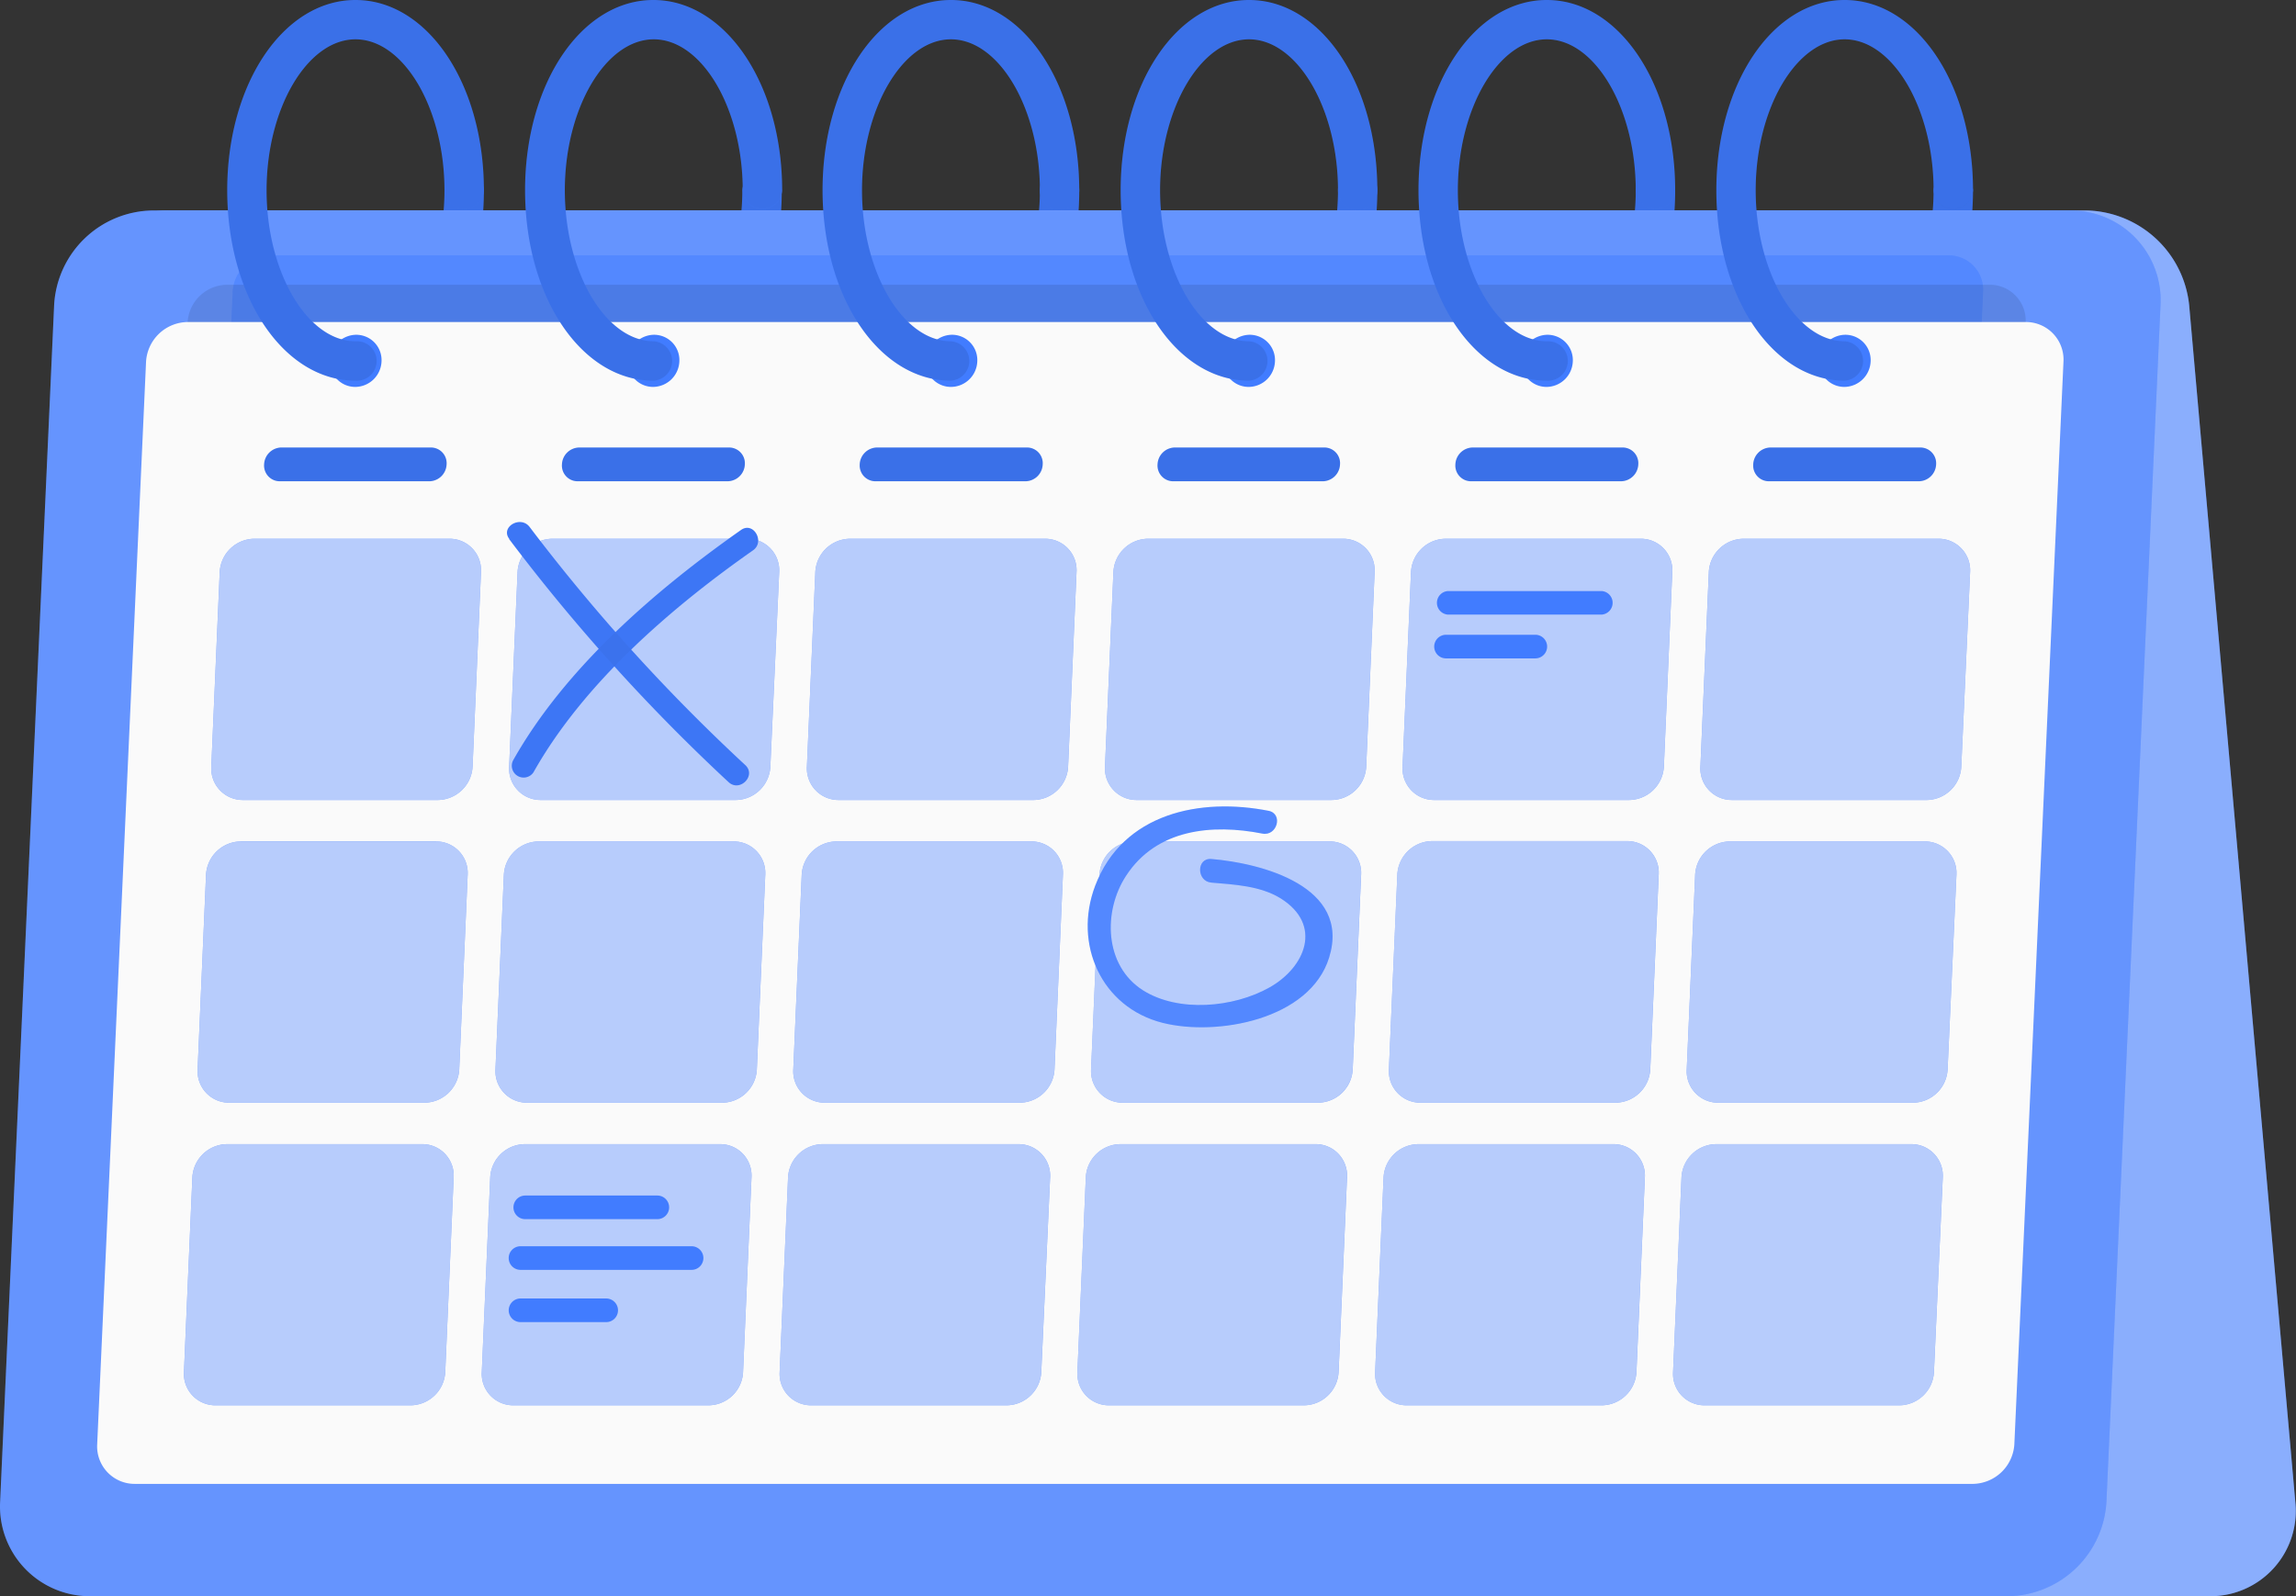 <svg width="361" height="251" fill="none" xmlns="http://www.w3.org/2000/svg"><rect width="100%" height="100%" fill="#333333" stroke="none"/><path d="M55.899 59.86a3.105 3.105 0 0 1 0-6.197c7.59 0 13.986-10.868 13.986-23.74a3.105 3.105 0 0 1 6.197 0c0 16.787-8.838 29.937-20.183 29.937ZM102.729 59.86a3.104 3.104 0 0 1-2.063-5.22 3.104 3.104 0 0 1 2.063-.977c7.591 0 13.987-10.868 13.987-23.74a3.104 3.104 0 0 1 6.197 0c.066 16.787-8.865 29.937-20.184 29.937ZM149.518 59.86a3.106 3.106 0 0 1 0-6.197c7.577 0 13.986-10.868 13.986-23.74a3.092 3.092 0 0 1 6.184 0c.04 16.787-8.811 29.937-20.17 29.937ZM196.385 59.86a3.105 3.105 0 1 1 0-6.197c7.577 0 13.987-10.868 13.987-23.74a3.095 3.095 0 0 1 3.092-3.092 3.091 3.091 0 0 1 3.092 3.092c0 16.787-8.865 29.937-20.171 29.937ZM243.203 59.86a3.106 3.106 0 0 1 0-6.197c7.591 0 13.987-10.868 13.987-23.74a3.104 3.104 0 0 1 6.197 0c0 16.787-8.865 29.937-20.184 29.937ZM290.031 59.86a3.104 3.104 0 0 1-2.063-5.22 3.104 3.104 0 0 1 2.063-.977c7.577 0 13.986-10.868 13.986-23.74a3.11 3.11 0 0 1 3.099-2.902 3.108 3.108 0 0 1 3.098 2.903c0 16.786-8.864 29.936-20.183 29.936Z" fill="#407BFF"/><g opacity=".3" fill="#000"><path opacity=".3" d="M55.899 59.86a3.105 3.105 0 0 1 0-6.198c7.59 0 13.986-10.868 13.986-23.74a3.105 3.105 0 0 1 6.197 0c0 16.787-8.837 29.937-20.183 29.937ZM102.728 59.86a3.106 3.106 0 0 1 0-6.197c7.591 0 13.987-10.868 13.987-23.74a3.103 3.103 0 0 1 6.197 0c.066 16.786-8.864 29.936-20.184 29.936ZM149.517 59.86a3.104 3.104 0 0 1-2.063-5.221 3.104 3.104 0 0 1 2.063-.976c7.577 0 13.986-10.868 13.986-23.74a3.091 3.091 0 0 1 6.184 0c.04 16.786-8.811 29.937-20.17 29.937ZM196.385 59.86a3.105 3.105 0 1 1 0-6.197c7.577 0 13.986-10.868 13.986-23.74a3.091 3.091 0 0 1 6.184 0c0 16.786-8.864 29.937-20.17 29.937ZM243.204 59.86a3.106 3.106 0 0 1 0-6.197c7.59 0 13.986-10.868 13.986-23.74a3.103 3.103 0 0 1 6.197 0c0 16.786-8.864 29.936-20.183 29.936ZM290.031 59.86a3.104 3.104 0 0 1-2.063-5.222 3.103 3.103 0 0 1 2.063-.975c7.577 0 13.987-10.868 13.987-23.74a3.104 3.104 0 0 1 6.197 0c0 16.786-8.865 29.936-20.184 29.936Z"/></g><path d="M26.558 33.095h301.464a16.599 16.599 0 0 1 16.176 14.849l16.693 188.206a13.418 13.418 0 0 1-13.535 14.849H45.879a16.629 16.629 0 0 1-16.176-14.849L13.023 47.944a13.403 13.403 0 0 1 13.535-14.85Z" fill="#407BFF"/><path opacity=".4" d="M26.558 33.095h301.464a16.599 16.599 0 0 1 16.176 14.849l16.693 188.206a13.418 13.418 0 0 1-13.535 14.849H45.879a16.629 16.629 0 0 1-16.176-14.849L13.023 47.944a13.403 13.403 0 0 1 13.535-14.85Z" fill="#FAFAFA"/><path d="M325.515 33.095H24.038A15.738 15.738 0 0 0 8.512 47.944L.02 236.15a14.108 14.108 0 0 0 14.145 14.849H315.67a15.738 15.738 0 0 0 15.525-14.849L339.7 47.944a14.11 14.11 0 0 0-3.891-10.483 14.116 14.116 0 0 0-10.294-4.366Z" fill="#407BFF"/><path opacity=".2" d="M325.515 33.095H24.038A15.738 15.738 0 0 0 8.512 47.944L.02 236.15a14.108 14.108 0 0 0 14.145 14.849H315.67a15.738 15.738 0 0 0 15.525-14.849L339.7 47.944a14.11 14.11 0 0 0-3.891-10.483 14.116 14.116 0 0 0-10.294-4.366Z" fill="#FAFAFA"/><path d="m29.57 201.263 7.02-155.43a6.01 6.01 0 0 1 5.945-5.679h263.844a5.4 5.4 0 0 1 5.427 5.68l-7.033 155.429a6.01 6.01 0 0 1-5.945 5.68H34.998a5.414 5.414 0 0 1-3.939-1.67 5.408 5.408 0 0 1-1.489-4.01Z" fill="#407BFF"/><path opacity=".1" d="m29.57 201.263 7.02-155.43a6.01 6.01 0 0 1 5.945-5.679h263.844a5.4 5.4 0 0 1 5.427 5.68l-7.033 155.429a6.01 6.01 0 0 1-5.945 5.68H34.998a5.414 5.414 0 0 1-3.939-1.67 5.408 5.408 0 0 1-1.489-4.01Z" fill="#FAFAFA"/><path opacity=".1" d="m22.128 213.949 7.365-163.218a6.29 6.29 0 0 1 6.237-5.959h277.074a5.65 5.65 0 0 1 5.692 5.959l-7.378 163.218a6.301 6.301 0 0 1-6.223 5.972h-277.1a5.645 5.645 0 0 1-5.334-3.705 5.64 5.64 0 0 1-.333-2.267Z" fill="#000"/><path d="m15.28 227.113 7.684-170.252a6.635 6.635 0 0 1 6.502-6.223h289.03a5.907 5.907 0 0 1 5.945 6.223l-7.724 170.252a6.633 6.633 0 0 1-6.502 6.224H21.225a5.892 5.892 0 0 1-5.945-6.224Z" fill="#FAFAFA"/><path d="M289.991 60.842a3.977 3.977 0 0 1-3.749-2.623 4 4 0 0 1-.232-1.597 4.183 4.183 0 0 1 4.127-3.98 3.98 3.98 0 0 1 3.981 4.22 4.177 4.177 0 0 1-4.127 3.98ZM243.163 60.842a3.977 3.977 0 0 1-3.749-2.623 4 4 0 0 1-.232-1.597 4.183 4.183 0 0 1 4.127-3.98 3.98 3.98 0 0 1 3.981 4.22 4.167 4.167 0 0 1-4.127 3.98ZM196.334 60.842a3.978 3.978 0 0 1-3.981-4.22 4.192 4.192 0 0 1 4.127-3.98 3.979 3.979 0 0 1 3.749 2.622c.186.511.264 1.055.232 1.597a4.168 4.168 0 0 1-4.127 3.981ZM149.516 60.842a3.985 3.985 0 0 1-2.903-1.249 3.974 3.974 0 0 1-1.078-2.97 4.209 4.209 0 0 1 4.14-3.982 3.98 3.98 0 0 1 3.981 4.22 4.166 4.166 0 0 1-4.14 3.981ZM102.688 60.842a3.977 3.977 0 0 1-3.749-2.623 3.981 3.981 0 0 1-.232-1.597 4.18 4.18 0 0 1 4.127-3.98 3.98 3.98 0 0 1 3.981 4.22 4.177 4.177 0 0 1-4.127 3.98ZM55.859 60.842a3.98 3.98 0 0 1-3.981-4.22 4.18 4.18 0 0 1 4.127-3.98 3.98 3.98 0 0 1 3.98 4.22 4.166 4.166 0 0 1-4.126 3.98Z" fill="#407BFF"/><g opacity=".1" fill="#FAFAFA"><path opacity=".1" d="M289.991 60.842a3.985 3.985 0 0 1-2.903-1.249 3.974 3.974 0 0 1-1.078-2.97 4.182 4.182 0 0 1 4.127-3.982 3.983 3.983 0 0 1 3.981 4.22 4.181 4.181 0 0 1-4.127 3.981ZM243.16 60.842a3.977 3.977 0 0 1-3.749-2.623 3.98 3.98 0 0 1-.231-1.597 4.177 4.177 0 0 1 4.126-3.98 3.98 3.98 0 0 1 3.981 4.22 4.167 4.167 0 0 1-4.127 3.98ZM196.333 60.842a3.978 3.978 0 0 1-3.981-4.22 4.192 4.192 0 0 1 4.127-3.98 3.987 3.987 0 0 1 2.903 1.248 3.974 3.974 0 0 1 1.078 2.971 4.168 4.168 0 0 1-4.127 3.981ZM149.516 60.842a3.978 3.978 0 0 1-3.981-4.22 4.204 4.204 0 0 1 4.14-3.98 3.98 3.98 0 0 1 3.981 4.22 4.169 4.169 0 0 1-4.14 3.98ZM102.688 60.842a3.977 3.977 0 0 1-3.749-2.623 3.981 3.981 0 0 1-.232-1.597 4.18 4.18 0 0 1 4.127-3.98 3.98 3.98 0 0 1 3.981 4.22 4.177 4.177 0 0 1-4.127 3.98ZM55.859 60.843a3.98 3.98 0 0 1-3.981-4.22 4.18 4.18 0 0 1 4.127-3.981 3.98 3.98 0 0 1 3.98 4.22 4.166 4.166 0 0 1-4.126 3.98Z"/></g><path d="M67.562 75.678H44.01a2.468 2.468 0 0 1-2.482-2.654 2.76 2.76 0 0 1 2.654-2.654h23.554a2.468 2.468 0 0 1 2.481 2.654 2.76 2.76 0 0 1-2.654 2.654ZM114.392 75.678H90.838a2.467 2.467 0 0 1-2.482-2.654 2.76 2.76 0 0 1 2.72-2.654h23.541a2.485 2.485 0 0 1 2.357 1.648c.115.322.162.665.138 1.006a2.758 2.758 0 0 1-2.72 2.654ZM161.222 75.678h-23.554a2.478 2.478 0 0 1-2.357-1.648 2.475 2.475 0 0 1-.138-1.006 2.76 2.76 0 0 1 2.721-2.654h23.567a2.464 2.464 0 0 1 2.348 1.649c.114.322.159.664.133 1.005a2.747 2.747 0 0 1-2.72 2.654ZM208.037 75.678h-23.554a2.464 2.464 0 0 1-2.348-1.65 2.452 2.452 0 0 1-.133-1.004 2.759 2.759 0 0 1 2.654-2.654h23.554a2.464 2.464 0 0 1 2.348 1.649c.114.322.159.664.133 1.005a2.759 2.759 0 0 1-2.654 2.654ZM254.867 75.678h-23.554a2.468 2.468 0 0 1-2.482-2.654 2.765 2.765 0 0 1 2.721-2.654h23.554a2.464 2.464 0 0 1 2.348 1.649c.114.322.159.664.133 1.005a2.76 2.76 0 0 1-2.72 2.654ZM301.695 75.678h-23.554a2.468 2.468 0 0 1-2.482-2.654 2.76 2.76 0 0 1 2.721-2.654h23.54a2.485 2.485 0 0 1 2.357 1.648c.115.322.162.665.138 1.006a2.758 2.758 0 0 1-2.72 2.654Z" fill="#407BFF"/><g opacity=".3" fill="#000"><path opacity=".3" d="M67.562 75.678H44.01a2.468 2.468 0 0 1-2.482-2.654 2.76 2.76 0 0 1 2.654-2.654h23.554a2.468 2.468 0 0 1 2.481 2.654 2.76 2.76 0 0 1-2.654 2.654ZM114.392 75.678H90.838a2.467 2.467 0 0 1-2.481-2.654 2.76 2.76 0 0 1 2.72-2.654h23.541a2.477 2.477 0 0 1 2.356 1.648c.115.322.162.665.139 1.006a2.765 2.765 0 0 1-2.721 2.654ZM161.221 75.678h-23.554a2.482 2.482 0 0 1-2.494-2.654 2.76 2.76 0 0 1 2.72-2.654h23.567a2.468 2.468 0 0 1 2.482 2.654 2.747 2.747 0 0 1-2.721 2.654ZM208.037 75.678h-23.554a2.472 2.472 0 0 1-2.349-1.65 2.468 2.468 0 0 1-.132-1.004 2.759 2.759 0 0 1 2.654-2.654h23.554a2.467 2.467 0 0 1 2.481 2.654 2.759 2.759 0 0 1-2.654 2.654ZM254.865 75.678h-23.554a2.468 2.468 0 0 1-2.482-2.654 2.76 2.76 0 0 1 2.721-2.654h23.554a2.467 2.467 0 0 1 2.481 2.654 2.758 2.758 0 0 1-2.72 2.654ZM301.695 75.678h-23.554a2.464 2.464 0 0 1-2.348-1.65 2.452 2.452 0 0 1-.133-1.004 2.76 2.76 0 0 1 2.72-2.654h23.541a2.477 2.477 0 0 1 2.356 1.648c.115.322.162.665.139 1.006a2.765 2.765 0 0 1-2.721 2.654Z"/></g><path d="M68.863 125.798h-30.68a4.954 4.954 0 0 1-4.66-3.227 4.95 4.95 0 0 1-.303-1.975l1.327-30.68a5.52 5.52 0 0 1 5.44-5.202h30.68a4.949 4.949 0 0 1 4.963 5.202l-1.327 30.68a5.532 5.532 0 0 1-5.44 5.202ZM115.693 125.798h-30.68a4.945 4.945 0 0 1-3.605-1.529 4.93 4.93 0 0 1-1.358-3.673l1.327-30.68a5.52 5.52 0 0 1 5.441-5.202h30.72a4.964 4.964 0 0 1 4.976 5.202l-1.394 30.68a5.505 5.505 0 0 1-5.427 5.202ZM162.51 125.798h-30.667a4.965 4.965 0 0 1-4.976-5.202l1.327-30.68a5.516 5.516 0 0 1 5.44-5.201h30.667a4.939 4.939 0 0 1 4.664 3.224c.233.632.335 1.305.299 1.977l-1.327 30.68a5.524 5.524 0 0 1-1.691 3.668 5.525 5.525 0 0 1-3.736 1.534ZM209.339 125.798h-30.627a4.953 4.953 0 0 1-4.976-5.202l1.327-30.68a5.508 5.508 0 0 1 5.427-5.202h30.68a4.95 4.95 0 0 1 4.963 5.202l-1.327 30.68a5.518 5.518 0 0 1-5.467 5.202ZM256.167 125.798h-30.679a4.956 4.956 0 0 1-4.66-3.227 4.942 4.942 0 0 1-.303-1.975l1.327-30.68a5.516 5.516 0 0 1 5.44-5.201h30.667a4.945 4.945 0 0 1 4.672 3.223c.235.632.338 1.305.304 1.978l-1.327 30.68a5.53 5.53 0 0 1-1.7 3.668 5.53 5.53 0 0 1-3.741 1.534ZM302.983 125.798h-30.667a4.948 4.948 0 0 1-3.605-1.529 4.937 4.937 0 0 1-1.358-3.673l1.327-30.68a5.522 5.522 0 0 1 5.441-5.202h30.666a4.957 4.957 0 0 1 3.605 1.533 4.947 4.947 0 0 1 1.371 3.67l-1.393 30.679a5.509 5.509 0 0 1-5.387 5.202Z" fill="#407BFF"/><g opacity=".8" fill="#FAFAFA"><path opacity=".8" d="M68.863 125.799h-30.68a4.954 4.954 0 0 1-4.66-3.227 4.95 4.95 0 0 1-.303-1.975l1.327-30.68a5.52 5.52 0 0 1 5.44-5.202h30.68a4.95 4.95 0 0 1 4.963 5.202l-1.327 30.68a5.532 5.532 0 0 1-5.44 5.202ZM115.692 125.798h-30.68a4.945 4.945 0 0 1-3.605-1.529 4.932 4.932 0 0 1-1.358-3.673l1.327-30.68a5.52 5.52 0 0 1 5.441-5.202h30.72a4.964 4.964 0 0 1 4.976 5.202l-1.394 30.68a5.505 5.505 0 0 1-5.427 5.202ZM162.508 125.798h-30.667a4.965 4.965 0 0 1-4.976-5.202l1.327-30.68a5.516 5.516 0 0 1 5.44-5.201h30.667a4.939 4.939 0 0 1 4.664 3.224c.233.632.335 1.305.299 1.977l-1.327 30.68a5.524 5.524 0 0 1-1.691 3.668 5.525 5.525 0 0 1-3.736 1.534ZM209.337 125.798H178.71a4.953 4.953 0 0 1-4.976-5.202l1.327-30.68a5.508 5.508 0 0 1 5.428-5.202h30.679a4.95 4.95 0 0 1 4.963 5.202l-1.327 30.68a5.52 5.52 0 0 1-5.467 5.202ZM256.165 125.798h-30.679a4.956 4.956 0 0 1-4.66-3.227 4.96 4.96 0 0 1-.303-1.975l1.327-30.68a5.516 5.516 0 0 1 5.44-5.201h30.667a4.945 4.945 0 0 1 4.672 3.223c.235.632.338 1.305.304 1.978l-1.327 30.68a5.535 5.535 0 0 1-5.441 5.202ZM302.983 125.798h-30.666a4.945 4.945 0 0 1-3.605-1.529 4.922 4.922 0 0 1-1.358-3.673l1.327-30.68a5.516 5.516 0 0 1 5.44-5.202h30.667a4.964 4.964 0 0 1 4.976 5.202l-1.393 30.68a5.51 5.51 0 0 1-5.388 5.202Z"/></g><path d="M66.713 173.397h-30.68a4.955 4.955 0 0 1-4.66-3.227 4.95 4.95 0 0 1-.303-1.975l1.327-30.68a5.532 5.532 0 0 1 5.44-5.202H68.57a4.955 4.955 0 0 1 4.66 3.227 4.95 4.95 0 0 1 .303 1.975l-1.327 30.68a5.533 5.533 0 0 1-5.493 5.202ZM113.542 173.397h-30.68a4.955 4.955 0 0 1-4.66-3.227 4.95 4.95 0 0 1-.302-1.975l1.326-30.68a5.523 5.523 0 0 1 5.441-5.202h30.667a4.973 4.973 0 0 1 3.634 1.546 4.96 4.96 0 0 1 1.355 3.709l-1.327 30.627a5.51 5.51 0 0 1-5.454 5.202ZM160.357 173.397h-30.666a4.945 4.945 0 0 1-3.606-1.529 4.935 4.935 0 0 1-1.357-3.673l1.327-30.68a5.519 5.519 0 0 1 5.44-5.202h30.667a4.948 4.948 0 0 1 3.605 1.529 4.947 4.947 0 0 1 1.358 3.673l-1.327 30.68a5.524 5.524 0 0 1-5.441 5.202ZM207.189 173.397h-30.667a4.965 4.965 0 0 1-4.976-5.202l1.327-30.68a5.51 5.51 0 0 1 5.427-5.202h30.68a4.947 4.947 0 0 1 4.737 3.248c.235.642.335 1.325.292 2.007l-1.327 30.68a5.52 5.52 0 0 1-5.493 5.149ZM254.017 173.396h-30.68a4.937 4.937 0 0 1-3.6-1.532 4.943 4.943 0 0 1-1.362-3.669l1.327-30.68a5.531 5.531 0 0 1 5.453-5.255h30.68a4.95 4.95 0 0 1 4.963 5.202l-1.327 30.68a5.534 5.534 0 0 1-5.454 5.254ZM300.793 173.397h-30.627a4.945 4.945 0 0 1-3.605-1.529 4.922 4.922 0 0 1-1.358-3.673l1.327-30.68a5.521 5.521 0 0 1 5.441-5.202h30.666a4.958 4.958 0 0 1 3.605 1.533 4.95 4.95 0 0 1 1.371 3.669l-1.393 30.68a5.51 5.51 0 0 1-5.427 5.202Z" fill="#407BFF"/><g opacity=".8" fill="#FAFAFA"><path opacity=".8" d="M66.713 173.397h-30.68a4.954 4.954 0 0 1-3.601-1.533 4.949 4.949 0 0 1-1.362-3.669l1.327-30.68a5.534 5.534 0 0 1 5.44-5.201H68.57a4.936 4.936 0 0 1 3.601 1.533 4.94 4.94 0 0 1 1.362 3.668l-1.327 30.68a5.533 5.533 0 0 1-5.493 5.202ZM113.541 173.396h-30.68a4.953 4.953 0 0 1-3.6-1.533 4.95 4.95 0 0 1-1.362-3.669l1.326-30.679a5.519 5.519 0 0 1 5.441-5.202h30.667a4.956 4.956 0 0 1 3.634 1.545 4.96 4.96 0 0 1 1.355 3.71l-1.327 30.626a5.5 5.5 0 0 1-1.698 3.68 5.502 5.502 0 0 1-3.756 1.522ZM160.356 173.396H129.69a4.926 4.926 0 0 1-3.605-1.528 4.936 4.936 0 0 1-1.358-3.674l1.327-30.679a5.52 5.52 0 0 1 5.44-5.202h30.667a4.93 4.93 0 0 1 4.664 3.225c.233.631.335 1.304.299 1.977l-1.327 30.679a5.524 5.524 0 0 1-5.441 5.202ZM207.185 173.396h-30.666a4.965 4.965 0 0 1-4.669-3.226 4.983 4.983 0 0 1-.308-1.976l1.327-30.679a5.51 5.51 0 0 1 5.428-5.202h30.68a4.95 4.95 0 0 1 5.029 5.255l-1.327 30.679a5.524 5.524 0 0 1-5.494 5.149ZM254.013 173.396h-30.679a4.938 4.938 0 0 1-3.601-1.532 4.943 4.943 0 0 1-1.362-3.669l1.327-30.68a5.531 5.531 0 0 1 5.454-5.255h30.679a4.955 4.955 0 0 1 3.601 1.533 4.938 4.938 0 0 1 1.362 3.669l-1.327 30.68a5.529 5.529 0 0 1-5.454 5.254ZM300.792 173.397h-30.627a4.945 4.945 0 0 1-3.605-1.529 4.932 4.932 0 0 1-1.358-3.673l1.327-30.68a5.52 5.52 0 0 1 5.441-5.202h30.666a4.958 4.958 0 0 1 3.605 1.532 4.949 4.949 0 0 1 1.371 3.67l-1.393 30.68a5.51 5.51 0 0 1-5.427 5.202Z"/></g><path d="M64.59 220.982H33.883a4.945 4.945 0 0 1-3.605-1.529 4.932 4.932 0 0 1-1.357-3.673l1.326-30.667a5.518 5.518 0 0 1 5.441-5.201h30.68a4.927 4.927 0 0 1 3.605 1.528 4.945 4.945 0 0 1 1.358 3.673l-1.327 30.667a5.51 5.51 0 0 1-5.414 5.202ZM111.393 220.982h-30.68a4.945 4.945 0 0 1-3.605-1.529 4.93 4.93 0 0 1-1.358-3.673l1.327-30.666a5.508 5.508 0 0 1 5.44-5.202h30.667a4.928 4.928 0 0 1 4.676 3.222c.234.632.336 1.306.3 1.98l-1.327 30.666a5.49 5.49 0 0 1-5.44 5.202ZM158.21 220.982h-30.667a4.943 4.943 0 0 1-4.664-3.225 4.949 4.949 0 0 1-.299-1.977l1.327-30.667a5.511 5.511 0 0 1 5.441-5.201h30.786a4.956 4.956 0 0 1 4.672 3.224c.235.631.339 1.304.304 1.977l-1.393 30.667a5.507 5.507 0 0 1-5.507 5.202ZM205.039 220.982h-30.666a4.958 4.958 0 0 1-3.61-1.528 4.945 4.945 0 0 1-1.366-3.674l1.327-30.667a5.492 5.492 0 0 1 5.427-5.201h30.68a4.925 4.925 0 0 1 3.605 1.528 4.95 4.95 0 0 1 1.358 3.673l-1.327 30.667a5.507 5.507 0 0 1-5.428 5.202ZM251.868 220.982h-30.693a4.948 4.948 0 0 1-3.605-1.529 4.937 4.937 0 0 1-1.358-3.673l1.327-30.667a5.523 5.523 0 0 1 5.441-5.201h30.68a4.925 4.925 0 0 1 3.605 1.528 4.95 4.95 0 0 1 1.358 3.673l-1.327 30.667a5.525 5.525 0 0 1-5.428 5.202ZM298.697 220.982h-30.68a4.943 4.943 0 0 1-3.605-1.529 4.92 4.92 0 0 1-1.058-1.696 4.914 4.914 0 0 1-.299-1.977l1.326-30.667a5.511 5.511 0 0 1 5.441-5.201h30.667a4.935 4.935 0 0 1 3.609 1.528 4.948 4.948 0 0 1 1.367 3.673l-1.393 30.667a5.499 5.499 0 0 1-5.375 5.202Z" fill="#407BFF"/><g opacity=".8" fill="#FAFAFA"><path opacity=".8" d="M64.59 220.982H33.883a4.945 4.945 0 0 1-3.605-1.529 4.932 4.932 0 0 1-1.357-3.673l1.326-30.667a5.518 5.518 0 0 1 5.441-5.201h30.68a4.927 4.927 0 0 1 3.605 1.528 4.945 4.945 0 0 1 1.358 3.673l-1.327 30.667a5.51 5.51 0 0 1-5.414 5.202ZM111.392 220.982h-30.68a4.93 4.93 0 0 1-4.664-3.225 4.938 4.938 0 0 1-.299-1.977l1.327-30.666a5.508 5.508 0 0 1 5.44-5.202h30.667a4.925 4.925 0 0 1 3.614 1.524 4.932 4.932 0 0 1 1.363 3.678l-1.327 30.666a5.495 5.495 0 0 1-5.441 5.202ZM158.206 220.982H127.54a4.927 4.927 0 0 1-3.605-1.529 4.922 4.922 0 0 1-1.358-3.673l1.327-30.666a5.507 5.507 0 0 1 5.441-5.202h30.786a4.952 4.952 0 0 1 4.672 3.224c.235.631.338 1.304.304 1.978l-1.394 30.666a5.504 5.504 0 0 1-5.507 5.202ZM205.036 220.982h-30.667a4.95 4.95 0 0 1-4.976-5.202l1.327-30.666a5.494 5.494 0 0 1 5.427-5.202h30.68a4.944 4.944 0 0 1 3.606 1.529 4.935 4.935 0 0 1 1.357 3.673l-1.327 30.666a5.504 5.504 0 0 1-5.427 5.202ZM251.865 220.982h-30.693a4.927 4.927 0 0 1-3.606-1.529 4.935 4.935 0 0 1-1.357-3.673l1.327-30.666a5.52 5.52 0 0 1 5.44-5.202h30.68a4.919 4.919 0 0 1 3.605 1.529 4.922 4.922 0 0 1 1.358 3.673l-1.327 30.666a5.52 5.52 0 0 1-5.427 5.202ZM298.695 220.982h-30.68a4.93 4.93 0 0 1-3.605-1.529 4.937 4.937 0 0 1-1.358-3.673l1.327-30.666a5.507 5.507 0 0 1 5.441-5.202h30.666a4.957 4.957 0 0 1 3.61 1.528 4.945 4.945 0 0 1 1.366 3.674l-1.393 30.666a5.49 5.49 0 0 1-5.374 5.202Z"/></g><path d="M55.898 59.86c-11.306 0-20.17-13.15-20.17-29.937C35.728 13.137 44.592 0 55.898 0c11.306 0 20.184 13.15 20.184 29.923a3.105 3.105 0 0 1-6.197 0c0-12.858-6.397-23.74-13.987-23.74s-13.986 10.882-13.986 23.74c0 12.859 6.41 23.74 13.986 23.74a3.106 3.106 0 1 1 0 6.197ZM102.728 59.86c-11.306 0-20.17-13.15-20.17-29.937C82.558 13.137 91.422 0 102.728 0c11.306 0 20.249 13.15 20.249 29.923a3.104 3.104 0 0 1-6.197 0c0-12.858-6.396-23.74-13.986-23.74-7.59 0-13.986 10.882-13.986 23.74 0 12.859 6.409 23.74 13.986 23.74a3.104 3.104 0 0 1 2.063 5.221 3.103 3.103 0 0 1-2.063.976h-.066ZM149.517 59.86c-11.319 0-20.184-13.15-20.184-29.937C129.333 13.137 138.198 0 149.517 0s20.17 13.15 20.17 29.923a3.091 3.091 0 0 1-6.184 0c0-12.858-6.409-23.74-13.986-23.74-7.577 0-13.986 10.882-13.986 23.74 0 12.859 6.409 23.74 13.986 23.74a3.104 3.104 0 0 1 2.063 5.221 3.103 3.103 0 0 1-2.063.976ZM196.386 59.86c-11.32 0-20.184-13.15-20.184-29.937C176.202 13.137 185.066 0 196.386 0c11.319 0 20.17 13.15 20.17 29.923a3.091 3.091 0 0 1-6.184 0c0-12.858-6.409-23.74-13.986-23.74-7.577 0-13.987 10.882-13.987 23.74 0 12.859 6.396 23.74 13.987 23.74a3.106 3.106 0 0 1 0 6.197ZM243.203 59.86c-11.306 0-20.171-13.15-20.171-29.937C223.032 13.137 231.897 0 243.203 0c11.305 0 20.183 13.15 20.183 29.923a3.105 3.105 0 0 1-6.197 0c0-12.858-6.396-23.74-13.986-23.74-7.591 0-13.987 10.882-13.987 23.74 0 12.859 6.41 23.74 13.987 23.74a3.105 3.105 0 1 1 0 6.197ZM290.032 59.86c-11.306 0-20.17-13.15-20.17-29.937 0-16.786 8.864-29.923 20.17-29.923 11.306 0 20.184 13.15 20.184 29.923a3.11 3.11 0 0 1-3.099 2.903 3.108 3.108 0 0 1-3.098-2.903c0-12.858-6.41-23.74-13.987-23.74s-13.986 10.882-13.986 23.74c0 12.859 6.409 23.74 13.986 23.74a3.106 3.106 0 0 1 0 6.197Z" fill="#407BFF"/><g opacity=".3" fill="#000"><path opacity=".3" d="M55.898 59.86c-11.306 0-20.17-13.15-20.17-29.936C35.728 13.137 44.592 0 55.898 0c11.306 0 20.184 13.15 20.184 29.924a3.105 3.105 0 0 1-6.197 0c0-12.859-6.397-23.74-13.987-23.74s-13.986 10.881-13.986 23.74c0 12.858 6.41 23.74 13.986 23.74a3.106 3.106 0 1 1 0 6.197ZM102.728 59.86c-11.306 0-20.17-13.15-20.17-29.936C82.558 13.137 91.422 0 102.728 0c11.306 0 20.25 13.15 20.25 29.924a3.11 3.11 0 0 1-3.099 2.902 3.104 3.104 0 0 1-3.098-2.902c0-12.859-6.396-23.74-13.987-23.74-7.59 0-13.986 10.881-13.986 23.74 0 12.858 6.41 23.74 13.986 23.74a3.106 3.106 0 0 1 0 6.196h-.066ZM149.517 59.86c-11.319 0-20.183-13.15-20.183-29.936C129.334 13.137 138.198 0 149.517 0c11.319 0 20.17 13.15 20.17 29.924a3.095 3.095 0 0 1-3.092 3.092 3.092 3.092 0 0 1-3.091-3.092c0-12.859-6.41-23.74-13.987-23.74s-13.986 10.881-13.986 23.74c0 12.858 6.409 23.74 13.986 23.74a3.106 3.106 0 0 1 0 6.196ZM196.386 59.86c-11.319 0-20.184-13.15-20.184-29.936C176.202 13.137 185.067 0 196.386 0s20.17 13.15 20.17 29.924a3.092 3.092 0 0 1-6.184 0c0-12.859-6.409-23.74-13.986-23.74-7.577 0-13.987 10.881-13.987 23.74 0 12.858 6.396 23.74 13.987 23.74a3.103 3.103 0 0 1 2.063 5.22 3.104 3.104 0 0 1-2.063.976ZM243.2 59.86c-11.305 0-20.17-13.15-20.17-29.936C223.03 13.137 231.895 0 243.2 0c11.306 0 20.184 13.15 20.184 29.924a3.11 3.11 0 0 1-3.099 2.902 3.103 3.103 0 0 1-3.098-2.902c0-12.859-6.396-23.74-13.987-23.74-7.59 0-13.986 10.881-13.986 23.74 0 12.858 6.409 23.74 13.986 23.74a3.112 3.112 0 0 1 2.326.832 3.106 3.106 0 0 1-2.326 5.364ZM290.03 59.86c-11.306 0-20.17-13.15-20.17-29.936C269.86 13.137 278.724 0 290.03 0c11.306 0 20.183 13.15 20.183 29.924a3.104 3.104 0 0 1-6.197 0c0-12.859-6.409-23.74-13.986-23.74-7.577 0-13.986 10.881-13.986 23.74 0 12.858 6.409 23.74 13.986 23.74a3.103 3.103 0 0 1 2.063 5.22 3.104 3.104 0 0 1-2.063.976Z"/></g><path d="M199.518 127.509c-10.828-2.149-22.983.359-27.322 11.771-3.49 9.182.982 19.135 10.616 21.563 8.492 2.137 23.142-.478 26.168-10.271 3.463-11.199-10.616-14.835-18.512-15.499-2.375-.199-2.362 3.517 0 3.716 3.596.305 7.71.504 10.895 2.481 6.635 4.154 3.901 10.815-1.752 14-5.653 3.185-14.318 3.981-19.905.451-6.104-3.888-6.303-12.434-2.654-18.007 4.791-7.365 13.536-8.188 21.418-6.635 2.335.464 3.331-3.119.982-3.583l.066.013Z" fill="#407BFF"/><path opacity=".1" d="M199.518 127.509c-10.828-2.149-22.983.359-27.322 11.771-3.49 9.182.982 19.135 10.616 21.563 8.492 2.137 23.142-.478 26.168-10.271 3.463-11.199-10.616-14.835-18.512-15.499-2.375-.199-2.362 3.517 0 3.716 3.596.305 7.71.504 10.895 2.481 6.635 4.154 3.901 10.815-1.752 14-5.653 3.185-14.318 3.981-19.905.451-6.104-3.888-6.303-12.434-2.654-18.007 4.791-7.365 13.536-8.188 21.418-6.635 2.335.464 3.331-3.119.982-3.583l.066.013Z" fill="#FAFAFA"/><path d="M80.05 84.767a292.674 292.674 0 0 0 34.502 38.218c1.752 1.632 4.392-.996 2.654-2.654a288.368 288.368 0 0 1-33.93-37.461c-1.42-1.885-4.645 0-3.199 1.87l-.026.027Z" fill="#407BFF"/><path d="M83.885 121.432c7.829-13.92 21.537-25.796 34.501-34.886 1.938-1.327.093-4.591-1.871-3.211-13.482 9.474-27.654 21.709-35.828 36.213a1.858 1.858 0 0 0 3.198 1.884Z" fill="#407BFF"/><g opacity=".2" fill="#000"><path opacity=".2" d="M80.05 84.767a292.674 292.674 0 0 0 34.502 38.218c1.752 1.632 4.392-.996 2.654-2.654a288.368 288.368 0 0 1-33.93-37.461c-1.42-1.885-4.645 0-3.199 1.87l-.026.027Z"/><path opacity=".2" d="M83.883 121.431c7.83-13.92 21.537-25.796 34.502-34.886 1.937-1.327.093-4.591-1.871-3.211-13.482 9.474-27.654 21.709-35.829 36.213a1.859 1.859 0 0 0 3.198 1.884Z"/></g><path d="M227.637 96.644h24.218a1.86 1.86 0 0 0 1.211-3.108 1.86 1.86 0 0 0-1.211-.594h-24.218a1.857 1.857 0 0 0 0 3.702ZM227.359 103.531h14.039a1.859 1.859 0 0 0 1.314-3.171 1.855 1.855 0 0 0-1.314-.544h-14.039a1.857 1.857 0 1 0 0 3.715Z" fill="#407BFF"/><g opacity=".1" fill="#FAFAFA"><path opacity=".1" d="M227.636 96.644h24.218a1.857 1.857 0 0 0 0-3.702h-24.218a1.86 1.86 0 0 0-1.211 3.108 1.86 1.86 0 0 0 1.211.594ZM227.358 103.531h14.04a1.858 1.858 0 0 0 0-3.715h-14.04a1.855 1.855 0 1 0 0 3.715Z"/></g><path d="M82.584 191.709h20.767a1.856 1.856 0 1 0 0-3.715H82.584a1.86 1.86 0 0 0-1.314 3.171c.348.349.82.544 1.314.544ZM81.84 199.684h26.939a1.858 1.858 0 0 0 0-3.715H81.841a1.855 1.855 0 0 0-1.858 1.857 1.857 1.857 0 0 0 1.858 1.858ZM81.84 207.899h13.47a1.856 1.856 0 0 0 1.858-1.858 1.86 1.86 0 0 0-1.858-1.858H81.84a1.86 1.86 0 0 0-1.313 3.171c.349.349.821.545 1.314.545Z" fill="#407BFF"/><g opacity=".1" fill="#FAFAFA"><path opacity=".1" d="M82.584 191.709h20.768a1.854 1.854 0 0 0 1.857-1.857 1.855 1.855 0 0 0-1.857-1.858H82.584a1.86 1.86 0 0 0-1.313 3.171c.348.349.82.544 1.313.544ZM81.842 199.684h26.938a1.858 1.858 0 0 0 0-3.715H81.842a1.855 1.855 0 0 0-1.858 1.857 1.857 1.857 0 0 0 1.858 1.858ZM81.842 207.899H95.31a1.86 1.86 0 0 0 1.313-3.172 1.86 1.86 0 0 0-1.313-.544H81.84a1.86 1.86 0 0 0-1.313 3.172c.349.348.821.544 1.314.544Z"/></g></svg>